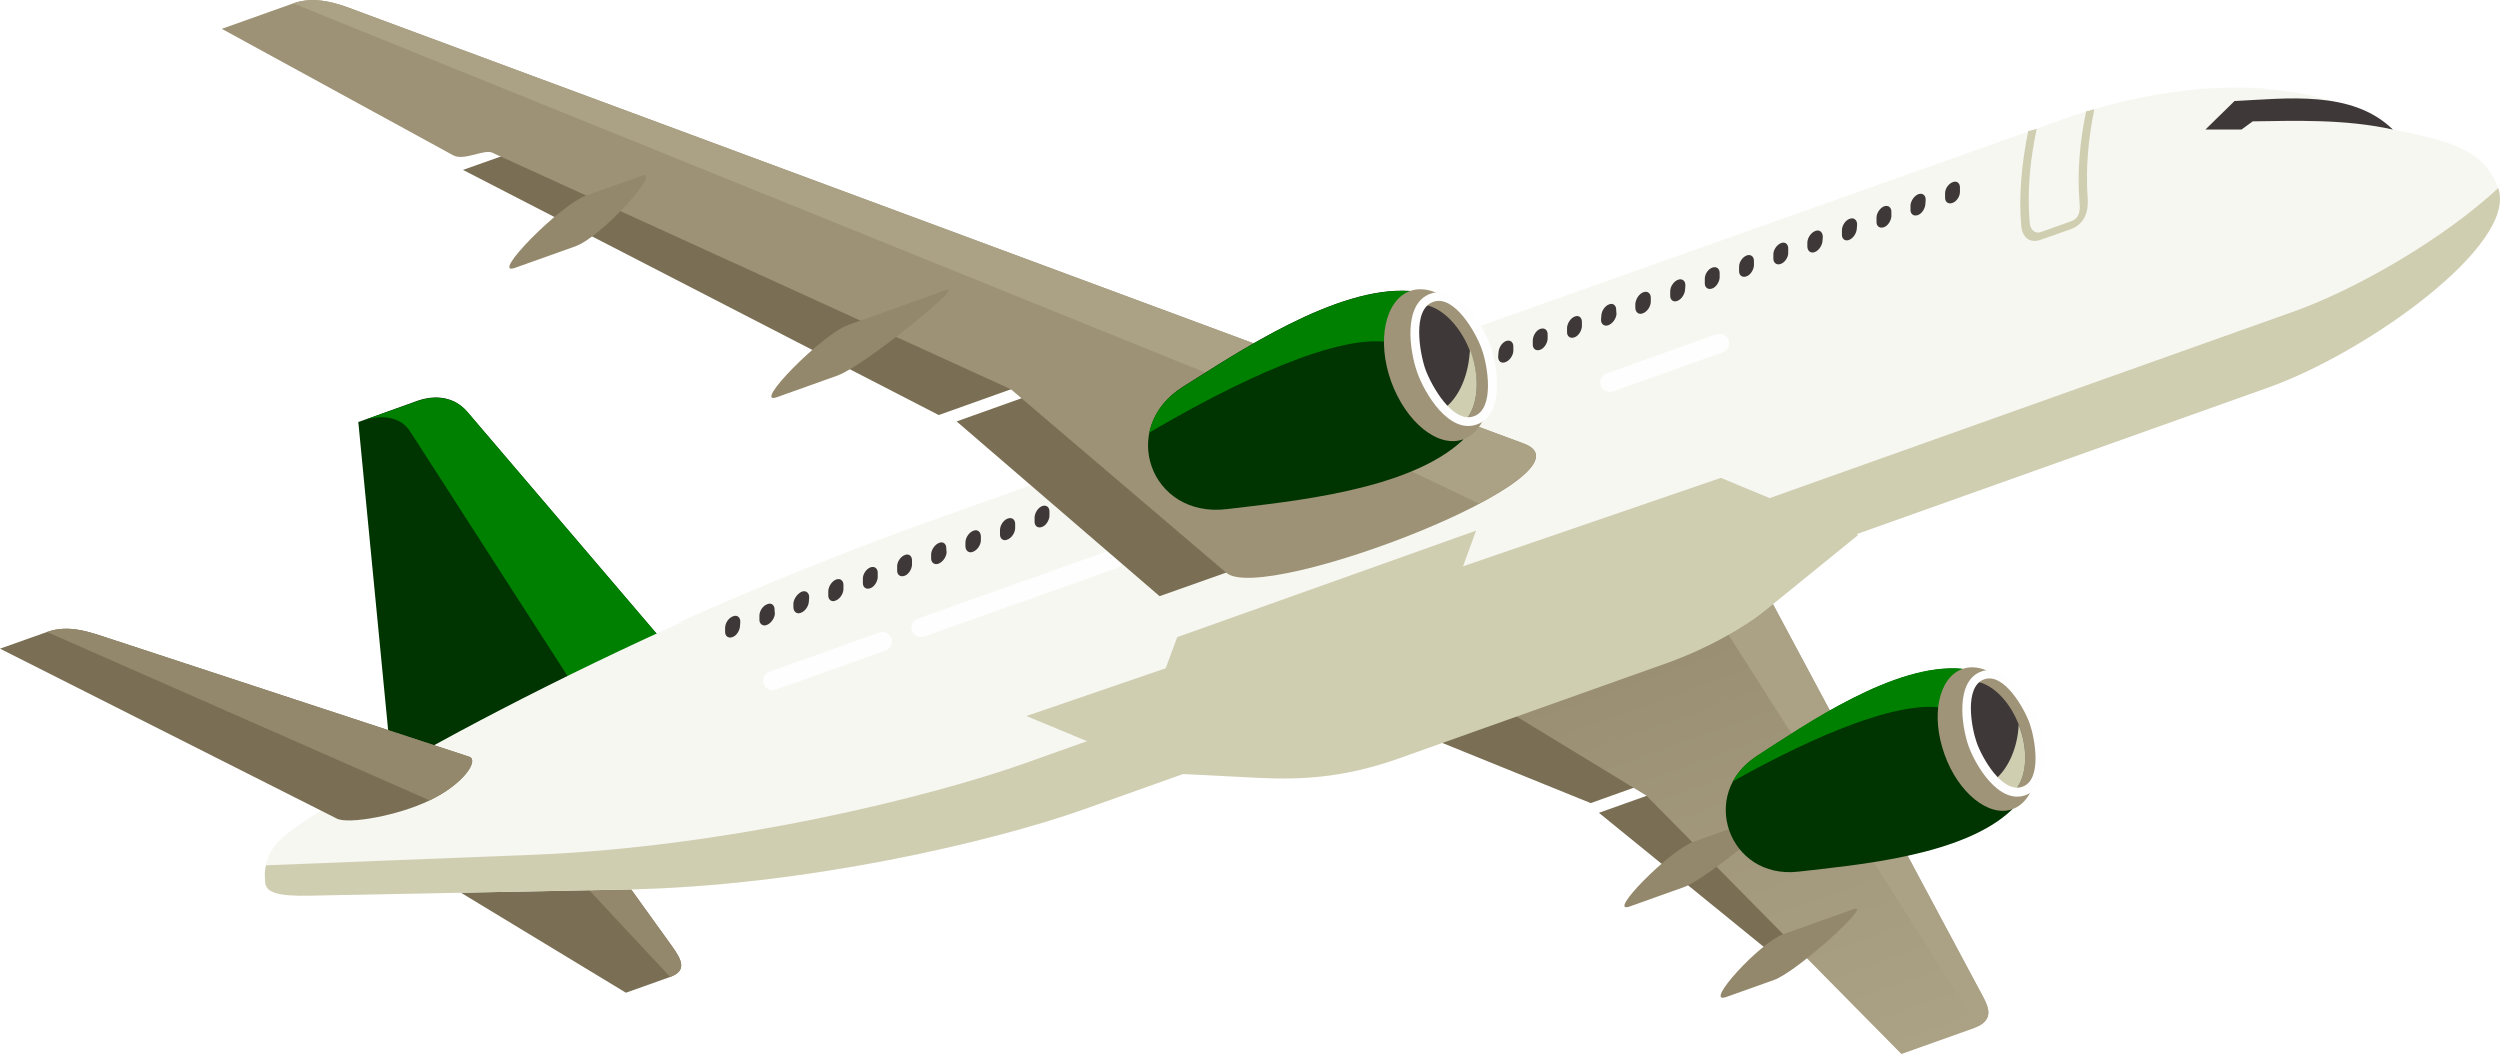 <svg xmlns="http://www.w3.org/2000/svg" xml:space="preserve" overflow="visible" viewBox="0 0 824 347.4">
  <style>
    .st0{fill:#7a6f54}.st2{fill:#aba285}.st3{fill:#94886c}.st16,.st5,.st7,.st9{fill-rule:evenodd;clip-rule:evenodd;fill:#008000}.st16,.st7,.st9{fill:#fefefe}.st16,.st9{fill:#d0ceb1}.st16{fill:#3e3938}.st17{fill:#fefefe}.st23{fill:#3e3938}
    
    .colore{fill: #003400}
  </style>
  <path class="st0" d="m587.5 317.1 10.8-3.8-50.5-51-2-1.1-18.8 6.7 60.5 49.2zm-63.2-52.4 16.8-6-36.2-24.8-30.2 10.7 49.6 20.1z" />
  <linearGradient id="SVGID_1_" gradientUnits="userSpaceOnUse" x1="536.123" y1="546.596" x2="536.123" y2="343.756" gradientTransform="rotate(-19.593 21.01 279.834)">
    <stop offset="0" stop-color="#aba285" />
    <stop offset="1" stop-color="#94886c" />
  </linearGradient>
  <path d="m626.7 347.4 23.6-8.4c7.1-2.5 5.2-6.8 3.3-10.5l-92.6-173-82.1 67.9 63.7 38.8 84.1 85.2z" fill="url(#SVGID_1_)" />
  <path class="st2" d="m653.6 328.5-92.6-173-82.1 67.9 5.1 3.1 63.3-52.4L652 338.2c5.1-2.5 3.4-6.4 1.6-9.7z" />
  <path class="st0" d="m206.3 327.2 14.6-5.2c5.9-2.1 3.4-6.1.9-9.7l-18.7-26-62.3 1.2 65.5 39.7z" />
  <path class="st3" d="M220.9 322c5.9-2.1 3.4-6.1.9-9.7l-18.7-26-13.9.2c2.8 3.1 4.7 5.5 4.9 6.8l26.8 28.7z" />

  <path d="m118.1 139.1 19.5-7c6-2.1 12.1-1.3 16.3 3.5l62.8 73.6c-26.8 17.6-55.3 33.3-87.5 44.6l-11.1-114.7z" class="colore" clip-rule="evenodd" />
  <path class="st5" d="m119.1 138.8 18.6-6.6c6-2.1 12.1-1.3 16.3 3.5l62.8 73.6c-8.9 5.9-18 11.5-27.5 17l-54-83.9c-3.4-5.5-10.2-5.8-16.2-3.6z" />
  <path d="M310.8 170.3 679.3 39.6c33.5-11.9 79-17.4 109.4 3.1 18.6 3.7 30.1 6.5 34.7 19.3 6.6 18.6-43.4 54.2-75.7 65.7l-390.3 139c-29.5 10.5-91.8 25.4-151.6 26.5l-103.3 2c-11.5.3-14.9-1.2-15.1-4.5-.5-8.5 2.2-12.2 9.7-17.8 10.9-8 99.5-62 213.7-102.6z" fill-rule="evenodd" clip-rule="evenodd" fill="#f7f7f2" />
  <path class="st7" d="M370.1 183.2c.6 1.6-.3 3.4-1.9 4l-63.6 22.6c-1.6.6-3.4-.3-4-1.9-.6-1.6.3-3.4 1.9-4l63.6-22.6c1.6-.6 3.4.3 4 1.9zM293.8 210.4c.6 1.6-.3 3.4-1.9 4l-36.2 12.9c-1.6.6-3.4-.3-4-1.9-.6-1.6.3-3.4 1.9-4l36.2-12.9c1.6-.6 3.4.3 4 1.9z" />
  <path d="M717.6 43.1c8.9-3.2 19.2-8 29.2-13.9-23-1.8-47.5 3.2-67.6 10.4L310.7 170.3c-31.3 11.1-60.7 23-87.1 34.9 42.9-5.3 82-15.5 103.6-23.2L717.6 43.1z" fill-rule="evenodd" clip-rule="evenodd" fill="#f7f7f2" />
  <path class="st9" d="M823.4 62c6.6 18.6-43.4 54.2-75.7 65.7l-390.3 139c-29.5 10.5-91.8 25.4-151.6 26.5l-103.3 2c-11.5.3-14.9-1.2-15.1-4.5-.2-2.2-.2-3.9.3-5.5l88.8-3.5c63.6-2.6 130.1-19 161.8-30.3l418.2-148.9c21.1-7.6 49.5-24.3 66.9-40.5z" />
  <path d="m501.8 196.2-106.5 22.3h-1.1c-.5-4.5 0-8.9 1.8-12.6l8.1-17.1 101.3-36-11.6 24.5c-3.4 7.6-.4 14.9 8 18.9z" fill-rule="evenodd" clip-rule="evenodd" fill="url(#SVGID_5_)" />
  <path d="m151.9 294.2-49.4 1-1.2.1c-.5-4.4.1-8.8 1.8-12.5l8.1-17.2 44.4-14.7-11.4 24.5c-3.6 7.5-.6 14.9 7.7 18.8z" fill-rule="evenodd" clip-rule="evenodd" fill="url(#SVGID_6_)" />
  <path class="st0" d="m0 213.8 15.5-5.5c7.2-2.6 14.3.1 20.4 2.1l118.7 39c3.3 1-1.5 8.9-13 14.4-10.2 5-26.9 8-30.6 6l-111-56zM152.6 56l15.5-5.5 168.2 76.7-26.9 9.6L152.6 56zm162.7 82.9 25.2-9 67.4 57.5-25.7 9.1-66.9-57.6z" />
  <path d="m73.1 9.5 23.6-8.4c7.1-2.5 14.4-.1 20.3 2.2l385.3 142.9c26.4 9.9-85.8 53.2-98.1 42.6l-71-60.5-171-78c-2.6-1.2-9.2 2.8-12.8.9L73.1 9.5z" fill="#9d9275" />
  <path class="st2" d="M96.6 1.1c7.1-2.5 14.4-.1 20.3 2.2l385.3 142.9c9.6 3.6.8 11.6-14.7 19.8l-90.2-43.2L96.6 1.1z" />
  <path class="st3" d="m193.3 64.4 18.3-6.5c7-2.5-13.2 20.2-22 23.3l-19.9 7.1c-8.5 3 14.9-20.8 23.6-23.9zM279.6 107.1l32.2-11.5c6.9-2.5-27.1 25.1-35.8 28.2l-19.9 7.1c-8.6 3.1 14.8-20.7 23.5-23.8z" />
  <path d="M390 127.4c17.7-11.1 50.6-33.3 74.9-31.5l17.4 49c-17.6 16.8-57.2 20.4-77.9 22.9-25.3 3.1-36-26.9-14.4-40.4z" class="colore" clip-rule="evenodd" fill="#9e1a20" />
  <path class="st5" d="M378.8 142.6c20-11.8 57.3-31.8 77.4-30 4.4.4 9.1-.6 13.7-2.6l-5-14c-24.3-1.9-57.2 20.4-74.9 31.5-6.5 4-10 9.4-11.2 15.1z" />
  <path d="M464.8 95.9c8.2-2.9 18.9 5.6 23.8 19.1 4.8 13.5 1.9 26.9-6.3 29.8-8.3 3-18.9-5.6-23.8-19.1-4.8-13.4-2-26.8 6.3-29.8z" fill="#9f9478" />
  <path d="M476 97c5.5 2.7 10.8 9.1 13.8 17.6 3 8.3 3 16.7.4 22.4-.6.3-1.1.6-1.8.9-7.1 2.5-16.1-4.5-20-15.6-4-11.2-1.5-22.2 5.7-24.8.6-.3 1.2-.3 1.9-.5z" fill="url(#SVGID_10_)" />
  <path class="st16" d="M483.3 138.2c-5.9-1.2-11.9-7.4-15-15.9-3.1-8.7-2.3-17.2 1.5-21.8 5.8 1.1 11.9 7.3 15 16 3.1 8.5 2.3 17-1.5 21.7z" />
  <path class="st9" d="M483.3 138.2c-2.4-.5-4.8-1.9-7-3.8 4.4-3.4 7.5-10.1 8.1-17.9.1-.5.1-.9.1-1.3.1.3.2.7.4 1.1 3 8.7 2.2 17.2-1.6 21.9z" />
  <path class="st17" d="M486.8 139.9c-9.2 3.3-17.3-10.3-19.7-17.2-2.5-7-4.8-22.6 4.4-25.9 9.1-3.2 17.3 10.3 19.8 17.3 2.4 6.9 4.6 22.6-4.5 25.8zm-1-2.7c7-2.5 4.5-16.9 2.6-22.1-1.8-5.2-9-18.1-16-15.6-7.1 2.5-4.4 17-2.6 22.2 1.9 5.2 8.9 18 16 15.5z" />
  <path class="st9" d="m567.2 157.5 45.3 18.8-30.3 24.6c-7.4 6.1-19.9 13-32.1 17.4l-88.8 31.6c-17.7 6.3-31.7 7.2-46.3 6.5l-31.4-1.6-45.3-18.8 228.9-78.5z" />
  <path d="M586 194.9c-8.3 6.2-22.3 13.2-35.8 18l-97.9 34.8c-13.9 5-25.6 7.5-37 8.4 14.4.7 28.5.1 46-6.1l88.8-31.6c12.3-4.4 24.8-11.4 32.1-17.5l30.3-24.7-.5-.2-26 18.9z" fill-rule="evenodd" clip-rule="evenodd" fill="url(#SVGID_11_)" />
  <path d="m337.6 235.9 31.4 1.6c14.5.8 28.6-.2 46.3-6.5l88.8-31.6c12.3-4.4 24.8-11.3 32.1-17.2l30.4-24.8c-12.2-4.9-17-4.3-36 2.4l-161.3 57.4c-26 9.2-38.3 15.9-31.7 18.7z" fill-rule="evenodd" clip-rule="evenodd" fill="url(#SVGID_12_)" />
  <path class="st9" d="m388 210-5.2 14.1c-1.5 3.9-1.9 8.7-1.6 13.5 10.5-.4 21.4-1.9 34-6.4l61.5-21.9c-.4-3.2-.2-6.8 1-10.2l8.8-24.2L388 210z" />
  <path class="st3" d="m558.3 277.4 27.2-9.7c6.3-2.2-22.7 21.9-30.5 24.7l-17.9 6.4c-7.8 2.7 13.4-18.7 21.2-21.4zM587.8 307.9l23.3-8.3c6.3-2.2-18.6 20.6-26.4 23.4l-15.7 5.6c-7.9 2.8 11.1-18 18.8-20.7z" />
  <g>
    <path d="M579.1 249.2c16-10.3 45.5-30.8 67.7-28.7l16.5 46.2c-15.9 15.5-51.7 18.4-70.6 20.6-23 2.6-33-25.8-13.6-38.1z" fill-rule="evenodd" clip-rule="evenodd" fill="#003400" />
    <path class="st5" d="M571.2 257.5c20.7-11.6 50.5-26 67.6-24.4 3.8.4 7.8-.3 11.8-1.9l-3.8-10.8c-22.2-2.1-51.7 18.4-67.7 28.7-3.6 2.4-6.3 5.3-7.9 8.4z" />
    <path d="M646.8 220.5c7.8-2.8 17.8 5.3 22.4 18 4.5 12.7 1.9 25.4-5.9 28.2-7.8 2.8-17.9-5.4-22.4-18.1-4.6-12.8-1.9-25.3 5.9-28.1z" fill="#9f9478" />
    <path d="M657.4 221.6c5.2 2.6 10.2 8.6 13.1 16.5 2.9 8 2.8 15.8.4 21.1-.5.3-1.1.6-1.7.8-6.7 2.4-15.1-4.3-18.9-14.8-3.8-10.5-1.4-20.9 5.3-23.3.5-.1 1.1-.4 1.8-.3z" fill="url(#SVGID_15_)" />
    <path class="st16" d="M664.3 260.3c-5.6-1-11.2-6.9-14.1-15-2.9-8.1-2.2-16.2 1.5-20.6 5.5 1.1 11.1 6.9 14 15 2.9 8.2 2.2 16.3-1.4 20.6z" />
    <path class="st9" d="M664.3 260.3c-2.3-.4-4.5-1.6-6.7-3.4 4-3.3 7.1-9.6 7.7-17v-1.1c.1.3.2.7.4 1 2.9 8.1 2.2 16.2-1.4 20.5z" />
    <path class="st17" d="M667.6 262.1c-8.7 3.1-16.4-9.6-18.8-16.3-2.3-6.6-4.4-21.4 4.3-24.5 8.7-3.1 16.3 9.8 18.7 16.4 2.3 6.6 4.4 21.3-4.2 24.4zm-1-2.8c6.6-2.3 4.1-15.9 2.4-20.8-1.7-4.8-8.4-16.9-15-14.6-6.7 2.4-4.2 16-2.5 20.8 1.7 4.9 8.4 17 15.1 14.6z" />
  </g>
  <g>
    <path class="st23" d="M643.7 60c1.3-.5 2.4.4 2.3 2v1.3c0 1.5-1.2 3.2-2.5 3.6-1.4.5-2.5-.4-2.4-1.9v-1.3c0-1.6 1.2-3.2 2.6-3.7zM632.3 64c1.4-.5 2.5.4 2.4 2l-.1 1.3c-.1 1.5-1.2 3.2-2.5 3.6-1.4.5-2.5-.4-2.4-1.9v-1.3c.1-1.6 1.3-3.2 2.6-3.7zM621 68c1.4-.5 2.5.4 2.4 2v1.3c-.1 1.5-1.2 3.2-2.5 3.6-1.4.5-2.5-.4-2.4-1.9v-1.3c0-1.5 1.2-3.2 2.5-3.7zM609.7 72.1c1.3-.5 2.5.4 2.4 2l-.1 1.3c-.1 1.5-1.2 3.2-2.6 3.7-1.3.5-2.4-.4-2.3-1.9v-1.3c0-1.7 1.3-3.4 2.6-3.8zM598.4 76.1c1.3-.5 2.4.4 2.4 2l-.1 1.3c-.1 1.5-1.2 3.2-2.6 3.7-1.3.5-2.4-.4-2.4-1.9v-1.3c.1-1.7 1.3-3.3 2.7-3.8zM587.1 80.1c1.3-.5 2.4.4 2.3 2v1.3c0 1.5-1.2 3.2-2.5 3.6-1.3.5-2.5-.4-2.4-1.9v-1.3c0-1.5 1.2-3.2 2.6-3.7zM575.7 84.2c1.4-.5 2.5.4 2.4 2v1.3c-.1 1.5-1.2 3.2-2.5 3.6-1.4.5-2.5-.4-2.4-1.9v-1.3c0-1.6 1.2-3.2 2.5-3.7zM564.4 88.2c1.4-.5 2.5.4 2.4 2v1.3c-.1 1.5-1.2 3.2-2.5 3.6-1.4.5-2.5-.4-2.4-1.9v-1.3c0-1.6 1.1-3.2 2.5-3.7zM553.1 92.2c1.4-.5 2.5.4 2.4 2l-.1 1.3c-.1 1.5-1.2 3.2-2.6 3.7-1.3.5-2.4-.4-2.3-1.9V96c0-1.6 1.2-3.3 2.6-3.8zM541.7 96.3c1.3-.5 2.5.4 2.4 2v1.3c-.1 1.5-1.2 3.2-2.7 3.7-1.3.5-2.4-.4-2.4-1.9v-1.3c.2-1.7 1.3-3.3 2.7-3.8zM530.4 100.3c1.3-.5 2.4.4 2.3 2l.1 1.2c-.1 1.5-1.3 3.2-2.7 3.7-1.3.5-2.5-.4-2.4-1.9l.1-1.3c.1-1.6 1.2-3.2 2.6-3.7zM519.1 104.3c1.3-.5 2.4.4 2.3 2v1.3c-.1 1.5-1.2 3.2-2.5 3.6-1.4.5-2.5-.4-2.4-1.9V108c.1-1.5 1.2-3.2 2.6-3.7zM507.7 108.4c1.4-.5 2.5.4 2.4 2v1.3c-.1 1.5-1.2 3.2-2.5 3.6-1.4.5-2.5-.4-2.4-1.9v-1.3c.1-1.6 1.2-3.3 2.5-3.7zM496.4 112.4c1.4-.5 2.5.4 2.4 2v1.3c-.1 1.5-1.2 3.2-2.7 3.7-1.3.5-2.4-.4-2.3-1.9l.1-1.3c.1-1.7 1.2-3.3 2.5-3.8z" />
  </g>
  <g>
    <path class="st23" d="M343.5 166.8c1.4-.5 2.5.4 2.4 2v1.3c-.1 1.5-1.2 3.2-2.5 3.6-1.4.5-2.5-.4-2.4-1.9v-1.3c.1-1.6 1.2-3.2 2.5-3.7zM332.2 170.9c1.4-.5 2.5.4 2.4 2v1.3c-.1 1.5-1.2 3.2-2.7 3.7-1.3.5-2.4-.4-2.3-1.9v-1.3c0-1.7 1.3-3.4 2.6-3.8zM320.9 174.9c1.3-.5 2.4.4 2.4 2v1.3c-.1 1.5-1.2 3.2-2.7 3.7-1.3.5-2.4-.4-2.4-1.9v-1.3c.1-1.7 1.3-3.3 2.7-3.8zM309.6 178.9c1.3-.5 2.4.4 2.3 2l.1 1.2c-.1 1.5-1.3 3.2-2.7 3.7-1.3.5-2.5-.4-2.4-1.9v-1.3c.1-1.5 1.3-3.2 2.7-3.7zM298.3 182.9c1.3-.5 2.4.4 2.3 2v1.3c-.1 1.5-1.2 3.2-2.5 3.6-1.4.5-2.5-.4-2.4-1.9v-1.3c0-1.5 1.2-3.2 2.6-3.7zM286.9 187c1.4-.5 2.5.4 2.4 2v1.3c-.1 1.5-1.2 3.2-2.5 3.6-1.4.5-2.5-.4-2.4-1.9v-1.3c0-1.6 1.2-3.2 2.5-3.7zM275.6 191c1.4-.5 2.5.4 2.4 2v1.3c-.1 1.5-1.2 3.2-2.7 3.7-1.3.5-2.4-.4-2.3-1.9v-1.3c.1-1.7 1.3-3.3 2.6-3.8zM264.3 195c1.3-.5 2.5.4 2.4 2l-.1 1.3c-.1 1.5-1.2 3.2-2.7 3.7-1.3.5-2.4-.4-2.4-1.9v-1.3c.2-1.6 1.4-3.2 2.8-3.8zM253 199.1c1.3-.5 2.4.4 2.3 2l.1 1.2c-.1 1.5-1.3 3.2-2.7 3.7-1.3.5-2.5-.4-2.4-1.9v-1.3c.1-1.6 1.2-3.2 2.7-3.7zM241.7 203.1c1.3-.5 2.4.4 2.3 2l-.1 1.3c-.1 1.5-1.2 3.2-2.5 3.6-1.4.5-2.5-.4-2.4-1.9v-1.3c.1-1.6 1.2-3.2 2.7-3.7z" />
  </g>
  <path class="st23" d="M736.5 33.3c16.9-.8 38.7-3.8 52.2 9.4-15.7-3.5-32.2-2.9-46.2-2.7l-3.7 2.7h-11.9l9.6-9.4z" />
  <path class="st9" d="M671.3 42.5c-2.2 10.2-3.2 20.7-2.3 31 .2 2 1.5 3.8 3.9 2.9l9.8-3.5c3-1.1 2.9-4 2.7-6.2-.8-10 .1-20.1 2.2-30 .9-.2 1.8-.5 2.7-.7-2 9.6-2.9 19.6-2.2 29.3.3 4-.7 8.5-5.7 10.3l-9.7 3.4c-3.8 1.4-6.1-.9-6.5-4.4-.9-10.4.2-21.1 2.3-31.4l2.8-.7z" />
  <path class="st3" d="m15.5 208.3 126.1 55.5c11.5-5.5 16.4-13.4 13-14.4l-118.7-39c-6.2-2-13.2-4.7-20.4-2.1z" />
  <path class="st7" d="M569.7 112.1c.6 1.6-.3 3.4-1.9 4L531.6 129c-1.6.6-3.4-.3-4-1.9-.6-1.6.3-3.4 1.9-4l36.2-12.9c1.7-.5 3.4.3 4 1.9z" />
</svg>